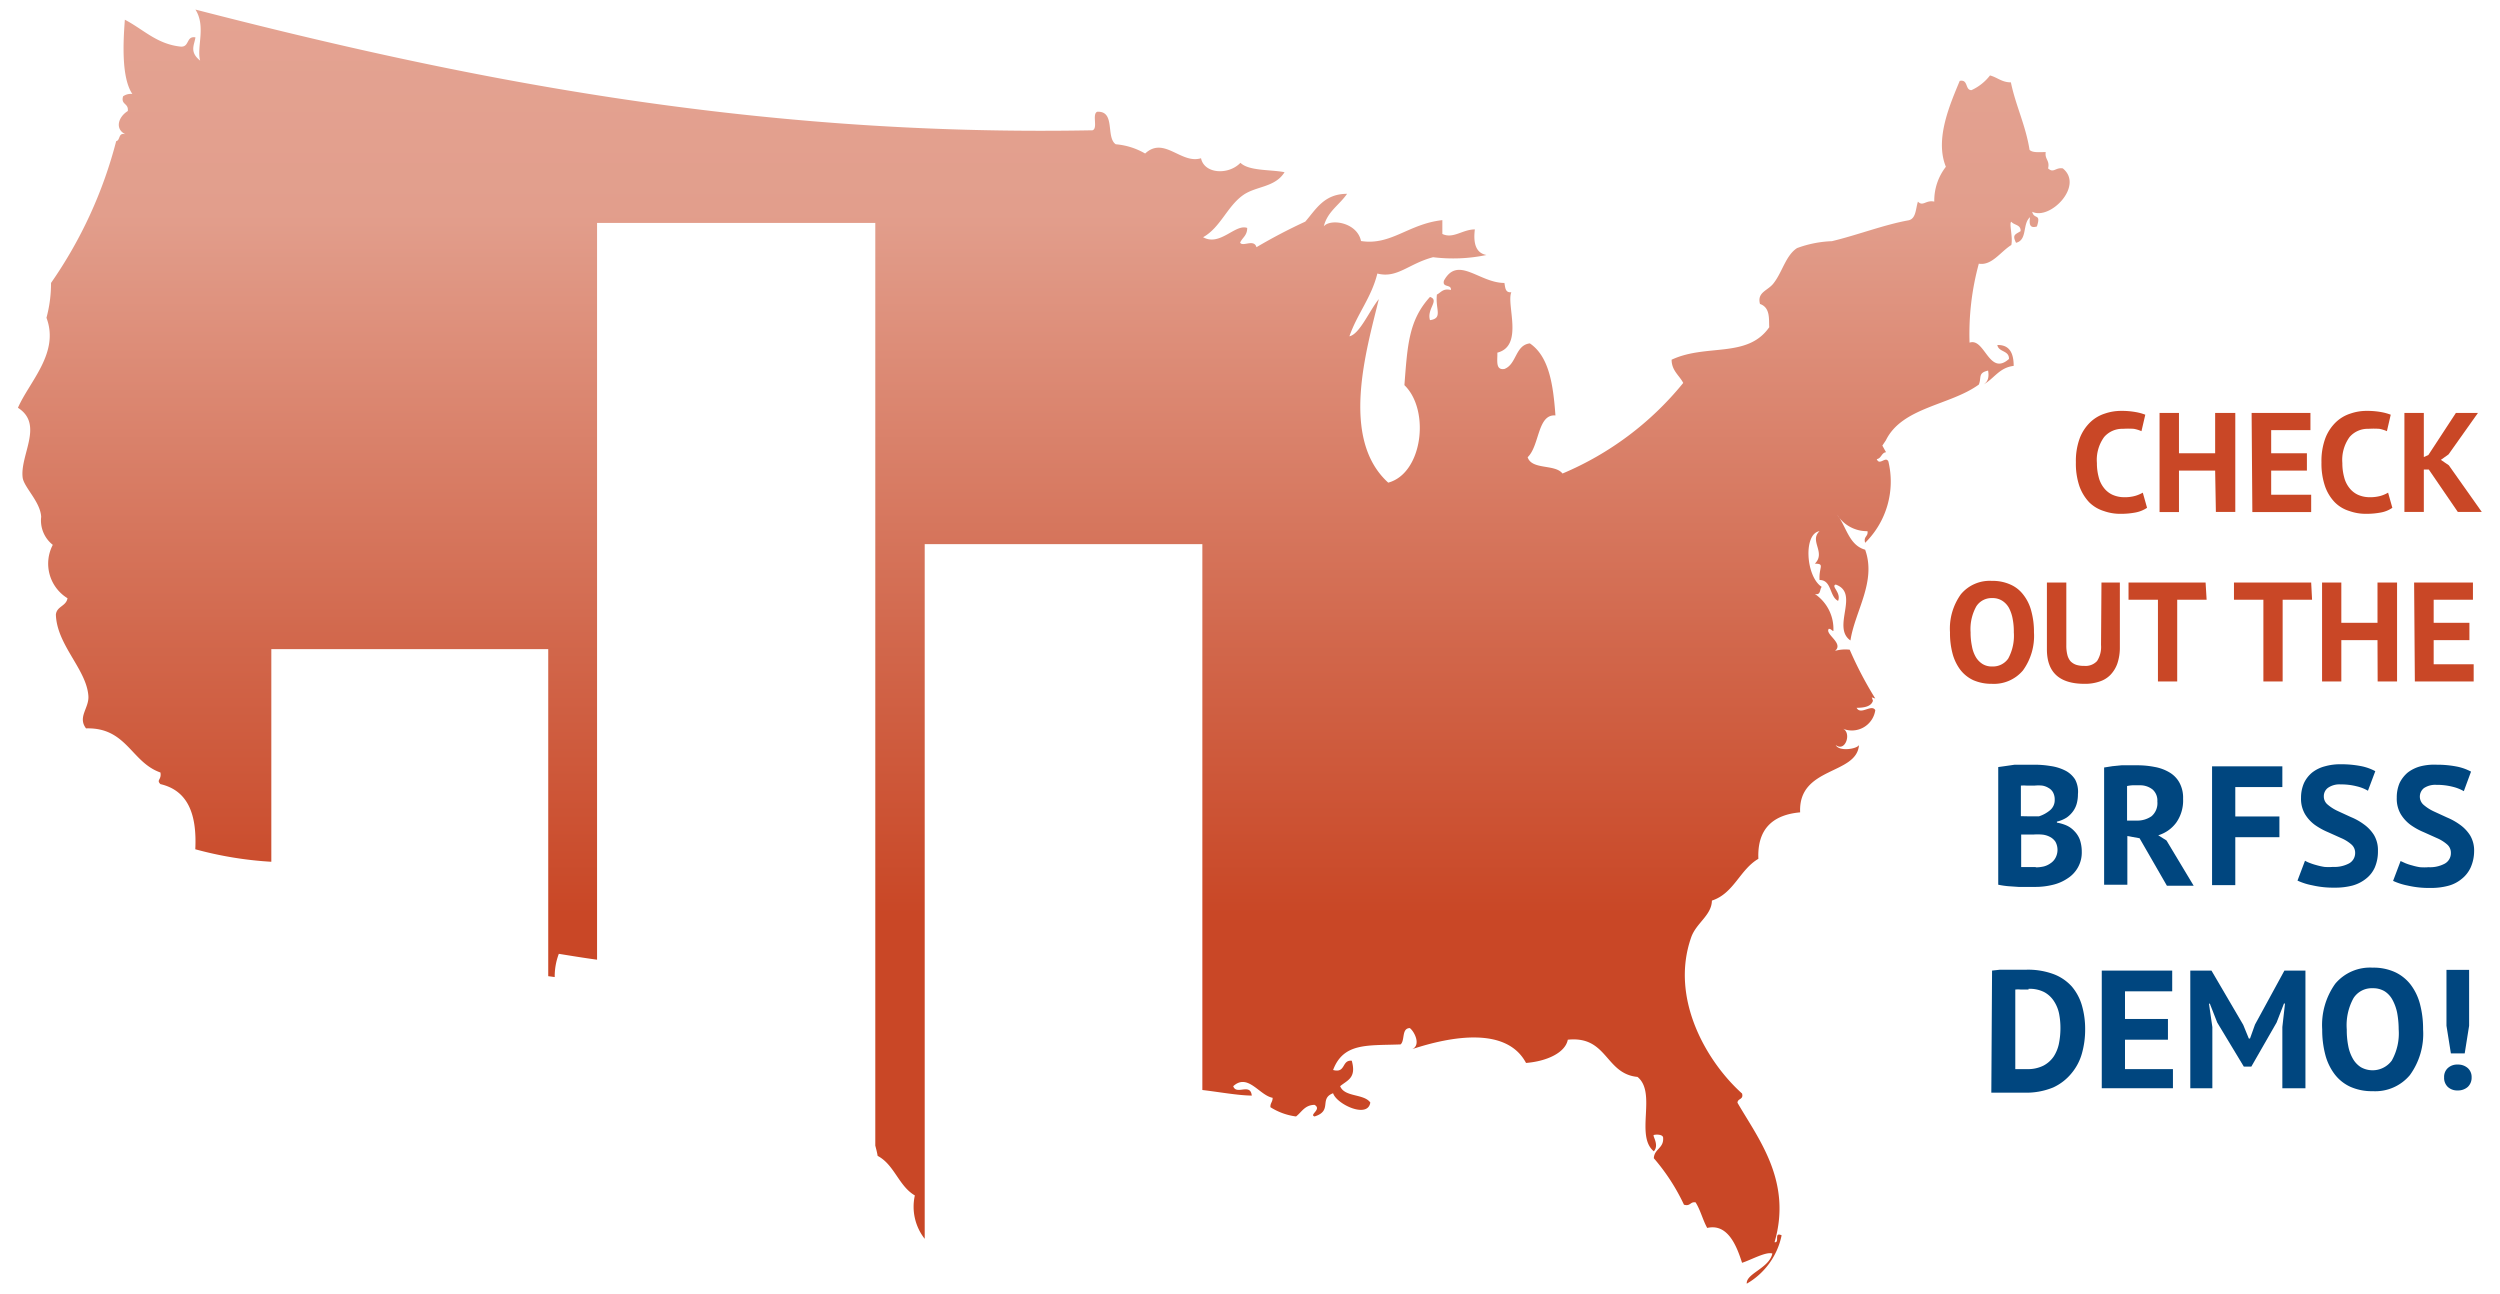 <svg id="Layer_1" data-name="Layer 1" xmlns="http://www.w3.org/2000/svg" xmlns:xlink="http://www.w3.org/1999/xlink" viewBox="0 0 170 88"><defs><style>.cls-1{fill:#c94726;}.cls-2{fill:#00467f;}.cls-3{fill-rule:evenodd;fill:url(#linear-gradient);}</style><linearGradient id="linear-gradient" x1="70.98" y1="87.29" x2="70.98" y2="0.71" gradientUnits="userSpaceOnUse"><stop offset="0.29" stop-color="#c94726"/><stop offset="0.49" stop-color="#d16549"/><stop offset="0.84" stop-color="#e29e8c"/><stop offset="1" stop-color="#e4a392"/></linearGradient></defs><title>Check_out_BRFSS_HOVER</title><path class="cls-1" d="M146,34.53a2.11,2.11,0,0,1-.79.32,5.23,5.23,0,0,1-1,.09,3.34,3.34,0,0,1-1.15-.19,2.43,2.43,0,0,1-1-.6,3.14,3.14,0,0,1-.66-1.09,4.77,4.77,0,0,1-.24-1.62,4.47,4.47,0,0,1,.27-1.66,3,3,0,0,1,.71-1.07,2.55,2.55,0,0,1,1-.59,3.4,3.4,0,0,1,1.08-.18,5.34,5.34,0,0,1,1,.08,3.4,3.4,0,0,1,.66.18l-.26,1.12a2.28,2.28,0,0,0-.52-.16,5.31,5.31,0,0,0-.74,0,1.62,1.62,0,0,0-1.28.56,2.65,2.65,0,0,0-.49,1.77,3.58,3.58,0,0,0,.12.95,1.91,1.91,0,0,0,.35.73,1.57,1.57,0,0,0,.58.47,1.94,1.94,0,0,0,.82.17,2.55,2.55,0,0,0,.73-.09,2.26,2.26,0,0,0,.52-.22Z"/><path class="cls-1" d="M150.63,32h-2.46v2.82h-1.32V28.08h1.32v2.74h2.46V28.08H152v6.73h-1.32Z"/><path class="cls-1" d="M153.11,28.08h4v1.17h-2.67v1.57h2.43V32h-2.43v1.64h2.72v1.18h-4Z"/><path class="cls-1" d="M162.68,34.53a2,2,0,0,1-.78.32,5.25,5.25,0,0,1-1,.09,3.33,3.33,0,0,1-1.14-.19,2.36,2.36,0,0,1-1-.6,3,3,0,0,1-.66-1.09,4.77,4.77,0,0,1-.24-1.62,4.47,4.47,0,0,1,.27-1.66,3,3,0,0,1,.71-1.07,2.55,2.55,0,0,1,1-.59,3.34,3.34,0,0,1,1.07-.18,5.38,5.38,0,0,1,1,.08,3.61,3.61,0,0,1,.66.18l-.26,1.12a2.28,2.28,0,0,0-.52-.16,5.31,5.31,0,0,0-.74,0,1.62,1.62,0,0,0-1.28.56,2.65,2.65,0,0,0-.49,1.77,3.58,3.58,0,0,0,.12.95,1.91,1.91,0,0,0,.35.73,1.57,1.57,0,0,0,.58.47,1.92,1.92,0,0,0,.81.17,2.63,2.63,0,0,0,.74-.09,2.18,2.18,0,0,0,.51-.22Z"/><path class="cls-1" d="M165.16,31.93h-.34v2.88H163.5V28.08h1.32v3l.31-.14L167,28.08h1.5l-2,2.82-.52.37.54.37,2.24,3.17h-1.63Z"/><path class="cls-1" d="M132.6,43a4,4,0,0,1,.74-2.59,2.55,2.55,0,0,1,2.11-.91,2.92,2.92,0,0,1,1.26.25,2.22,2.22,0,0,1,.89.71,3,3,0,0,1,.53,1.1,5.35,5.35,0,0,1,.18,1.44,4,4,0,0,1-.75,2.59,2.58,2.58,0,0,1-2.11.91,3.09,3.09,0,0,1-1.27-.25,2.4,2.4,0,0,1-.89-.72,3.21,3.21,0,0,1-.52-1.1A5.34,5.34,0,0,1,132.6,43ZM134,43a4.45,4.45,0,0,0,.09.93,2.23,2.23,0,0,0,.26.74,1.41,1.41,0,0,0,.46.48,1.18,1.18,0,0,0,.66.17,1.26,1.26,0,0,0,1.09-.54,3.25,3.25,0,0,0,.38-1.78,4.5,4.5,0,0,0-.08-.92,2.58,2.58,0,0,0-.25-.74,1.36,1.36,0,0,0-.46-.49,1.21,1.21,0,0,0-.68-.18,1.23,1.23,0,0,0-1.08.56A3.18,3.18,0,0,0,134,43Z"/><path class="cls-1" d="M142.9,39.61h1.25V44a3.38,3.38,0,0,1-.17,1.12,2.15,2.15,0,0,1-.48.78,1.8,1.8,0,0,1-.75.45,3,3,0,0,1-1,.15c-1.71,0-2.56-.78-2.56-2.34V39.61h1.32v4.25a2.6,2.6,0,0,0,.07.67,1.07,1.07,0,0,0,.22.44,1,1,0,0,0,.39.24,1.73,1.73,0,0,0,.54.07,1.06,1.06,0,0,0,.87-.33,1.76,1.76,0,0,0,.27-1.09Z"/><path class="cls-1" d="M150.05,40.78h-2v5.56h-1.31V40.78h-2V39.61h5.24Z"/><path class="cls-1" d="M157.22,40.78h-2v5.56h-1.31V40.78h-2V39.61h5.25Z"/><path class="cls-1" d="M161.67,43.53h-2.46v2.81H157.9V39.61h1.31v2.74h2.46V39.61H163v6.73h-1.32Z"/><path class="cls-1" d="M164.16,39.61h4v1.17h-2.67v1.57h2.43v1.18h-2.43v1.64h2.72v1.17h-4Z"/><path class="cls-2" d="M141.3,54a2.46,2.46,0,0,1-.07.6,1.61,1.61,0,0,1-.25.55,1.84,1.84,0,0,1-.44.44,2.15,2.15,0,0,1-.67.28v.07a2.72,2.72,0,0,1,.65.19,1.63,1.63,0,0,1,.54.39,1.65,1.65,0,0,1,.37.58,2.52,2.52,0,0,1,.13.82,2.06,2.06,0,0,1-.27,1.08,2.09,2.09,0,0,1-.71.74,3,3,0,0,1-1,.43,4.91,4.91,0,0,1-1.16.14h-.5l-.66,0-.72-.05a5.76,5.76,0,0,1-.66-.1v-8l.5-.07L137,52q.32,0,.66,0l.68,0a6.71,6.71,0,0,1,1.1.09,3.18,3.18,0,0,1,1,.31,1.71,1.71,0,0,1,.67.61A1.77,1.77,0,0,1,141.3,54Zm-3.38,1.51h.38l.35,0a2.25,2.25,0,0,0,.76-.42.89.89,0,0,0,.31-.71,1,1,0,0,0-.11-.49.77.77,0,0,0-.31-.31,1.16,1.16,0,0,0-.43-.16,2.76,2.76,0,0,0-.51,0h-.55a2.77,2.77,0,0,0-.39,0V55.5Zm.5,3.47a2.44,2.44,0,0,0,.55-.06,1.36,1.36,0,0,0,.47-.22,1,1,0,0,0,.33-.36,1.15,1.15,0,0,0,0-1.1,1,1,0,0,0-.39-.34,1.43,1.43,0,0,0-.53-.15,3.81,3.81,0,0,0-.59,0h-.82v2.21l.18,0,.26,0h.56Z"/><path class="cls-2" d="M143.08,52.19l.57-.09.61-.06.6,0,.53,0a5.88,5.88,0,0,1,1.11.11,3,3,0,0,1,1,.36,1.83,1.83,0,0,1,.69.69,2.14,2.14,0,0,1,.26,1.12,2.61,2.61,0,0,1-.46,1.61,2.37,2.37,0,0,1-1.23.87l.56.35,1.85,3.08h-1.82L145.49,57l-.83-.15v3.31h-1.58Zm2.42,1.21H145a2.39,2.39,0,0,0-.36.05V55.8h.67a1.68,1.68,0,0,0,1-.3,1.17,1.17,0,0,0,.39-1,1,1,0,0,0-.32-.81A1.35,1.35,0,0,0,145.5,53.4Z"/><path class="cls-2" d="M150.42,52.11h4.78v1.41H152v2H155v1.41H152v3.26h-1.58Z"/><path class="cls-2" d="M160.15,58a.74.74,0,0,0-.27-.59,2.63,2.63,0,0,0-.68-.42l-.89-.4a4.8,4.8,0,0,1-.89-.49,2.54,2.54,0,0,1-.68-.74,2.07,2.07,0,0,1-.27-1.11,2.49,2.49,0,0,1,.2-1,2.07,2.07,0,0,1,.56-.72,2.38,2.38,0,0,1,.86-.42,3.81,3.81,0,0,1,1.1-.14,7,7,0,0,1,1.33.12,3.44,3.44,0,0,1,1,.35l-.5,1.33a2.71,2.71,0,0,0-.76-.3,4.25,4.25,0,0,0-1.1-.13,1.36,1.36,0,0,0-.84.22.7.7,0,0,0-.3.59.71.71,0,0,0,.27.57,2.94,2.94,0,0,0,.68.43l.89.41a4.08,4.08,0,0,1,.89.5,2.59,2.59,0,0,1,.68.72,2,2,0,0,1,.27,1.08,2.76,2.76,0,0,1-.21,1.12,2,2,0,0,1-.6.77,2.55,2.55,0,0,1-.93.47,4.62,4.62,0,0,1-1.21.14,6.28,6.28,0,0,1-1.52-.16,4.17,4.17,0,0,1-1-.32l.51-1.35a2,2,0,0,0,.32.15,4.15,4.15,0,0,0,.46.15,4.28,4.28,0,0,0,.54.12,3.6,3.6,0,0,0,.58,0,2.12,2.12,0,0,0,1.08-.23A.8.8,0,0,0,160.15,58Z"/><path class="cls-2" d="M166.66,58a.74.74,0,0,0-.27-.59,2.63,2.63,0,0,0-.68-.42l-.89-.4a4.5,4.5,0,0,1-.89-.49,2.54,2.54,0,0,1-.68-.74,2.07,2.07,0,0,1-.27-1.11,2.49,2.49,0,0,1,.19-1,2.19,2.19,0,0,1,.56-.72,2.47,2.47,0,0,1,.86-.42A3.83,3.83,0,0,1,165.7,52a7.07,7.07,0,0,1,1.33.12,3.47,3.47,0,0,1,1,.35l-.49,1.33a2.84,2.84,0,0,0-.76-.3,4.31,4.31,0,0,0-1.1-.13,1.39,1.39,0,0,0-.85.22.74.74,0,0,0,0,1.16,2.94,2.94,0,0,0,.68.43l.89.41a4.32,4.32,0,0,1,.89.5,2.59,2.59,0,0,1,.68.72,2,2,0,0,1,.27,1.08A2.76,2.76,0,0,1,168,59a2.11,2.11,0,0,1-.61.77,2.4,2.4,0,0,1-.93.47,4.54,4.54,0,0,1-1.2.14,6.36,6.36,0,0,1-1.53-.16,4.35,4.35,0,0,1-1-.32l.51-1.35.33.15a3.56,3.56,0,0,0,.46.15,3.77,3.77,0,0,0,.53.12,3.69,3.69,0,0,0,.58,0,2.12,2.12,0,0,0,1.08-.23A.81.81,0,0,0,166.66,58Z"/><path class="cls-2" d="M135.46,66l.54-.06.63,0,.63,0h.55a5,5,0,0,1,1.83.3,3.17,3.17,0,0,1,1.24.84,3.48,3.48,0,0,1,.69,1.29,5.73,5.73,0,0,1,.22,1.65,5.91,5.91,0,0,1-.21,1.58,3.61,3.61,0,0,1-.69,1.35,3.49,3.49,0,0,1-1.28,1,4.82,4.82,0,0,1-2,.35h-.49l-.64,0-.62,0-.45,0Zm2.48,1.29-.52,0a1.74,1.74,0,0,0-.38,0V72.7l.15,0h.65a2.35,2.35,0,0,0,1.12-.24,1.94,1.94,0,0,0,.7-.63A2.58,2.58,0,0,0,140,71a5.37,5.37,0,0,0,.11-1.06,5.09,5.09,0,0,0-.09-1,2.44,2.44,0,0,0-.35-.86,1.82,1.82,0,0,0-.67-.62A2.18,2.18,0,0,0,137.94,67.24Z"/><path class="cls-2" d="M142.92,66h4.79v1.41H144.5v1.88h2.92v1.41H144.5v2h3.26V74h-4.84Z"/><path class="cls-2" d="M155.2,69.84l.18-1.6h-.07l-.5,1.29-1.72,3h-.51l-1.81-3-.5-1.28h-.06l.23,1.59V74h-1.5V66h1.44l2.16,3.69.38.93H153l.34-.95,2-3.67h1.43V74H155.2Z"/><path class="cls-2" d="M157.91,70a4.82,4.82,0,0,1,.89-3.11,3.09,3.09,0,0,1,2.54-1.09,3.54,3.54,0,0,1,1.51.3,2.89,2.89,0,0,1,1.07.85,3.74,3.74,0,0,1,.64,1.33,6.59,6.59,0,0,1,.21,1.72,4.76,4.76,0,0,1-.9,3.11,3.07,3.07,0,0,1-2.53,1.09,3.58,3.58,0,0,1-1.52-.3,2.82,2.82,0,0,1-1.07-.86,3.76,3.76,0,0,1-.63-1.32A6.59,6.59,0,0,1,157.91,70Zm1.67,0a5.55,5.55,0,0,0,.1,1.12A2.75,2.75,0,0,0,160,72a1.64,1.64,0,0,0,.54.57,1.62,1.62,0,0,0,2.1-.45,3.77,3.77,0,0,0,.47-2.13,6.33,6.33,0,0,0-.1-1.1,3.15,3.15,0,0,0-.31-.88,1.58,1.58,0,0,0-.54-.6,1.51,1.51,0,0,0-.82-.21,1.47,1.47,0,0,0-1.3.67A3.81,3.81,0,0,0,159.58,70Z"/><path class="cls-2" d="M166.2,73.26a.81.81,0,0,1,.25-.63.93.93,0,0,1,.67-.24,1,1,0,0,1,.69.24.81.81,0,0,1,.26.63.86.86,0,0,1-.26.65,1,1,0,0,1-.69.24.93.93,0,0,1-.67-.24A.85.85,0,0,1,166.2,73.26Zm.16-7.31h1.54v3.8l-.3,1.88h-.94l-.3-1.88Z"/><path class="cls-3" d="M140.27,11.45c-.5-.08-.62.35-1,0,.13-.55-.24-.61-.16-1.11-.42,0-.9.06-1.1-.15-.27-1.69-.94-3-1.27-4.59-.62,0-.92-.34-1.42-.47a3.34,3.34,0,0,1-1.26,1c-.45,0-.2-.75-.8-.63-.62,1.52-1.72,3.93-.94,5.84a3.76,3.76,0,0,0-.79,2.37c-.57-.13-.77.36-1.11,0-.16.48-.12,1.15-.63,1.27-1.64.29-3.47,1-5.22,1.42a7.62,7.62,0,0,0-2.37.47c-.76.49-1,1.62-1.58,2.37-.38.53-1.16.61-.94,1.43.73.25.59,1.09.63,1.58-1.49,2.14-4.27,1.1-6.64,2.21,0,.74.52,1.06.79,1.58a21.14,21.14,0,0,1-8.21,6.16c-.51-.66-2.09-.23-2.37-1.11.82-.78.66-2.94,1.89-2.84-.15-2.06-.42-4-1.74-4.9-1,.12-.89,1.42-1.73,1.74-.63.1-.46-.6-.48-1.11,1.81-.46.6-3.26.95-4.11-.42.05-.41-.32-.47-.63-1.71,0-3.16-1.89-4.11-.16-.14.51.52.22.47.64-.54-.13-.67.17-.95.31-.12,1,.43,1.61-.47,1.74-.24-.76.67-1.35,0-1.58-1.45,1.59-1.53,3.28-1.74,6,1.76,1.7,1.24,6-1.1,6.63-3.31-3-1.46-9.09-.64-12.48-.64.78-1.3,2.38-2,2.53.53-1.53,1.49-2.62,1.9-4.27,1.35.35,2.12-.67,3.79-1.11a11.1,11.1,0,0,0,3.63-.15c-.71-.13-.91-.78-.79-1.74-.84,0-1.47.66-2.21.31v-.94c-2.3.25-3.49,1.74-5.53,1.42-.27-1.28-2.08-1.54-2.53-1,.24-1,1.07-1.46,1.58-2.21-1.56,0-2.11,1.05-2.84,1.89a37.15,37.15,0,0,0-3.32,1.74c-.17-.59-.94,0-1.11-.31.14-.34.48-.47.48-1-.81-.3-1.85,1.28-3,.63,1.16-.64,1.63-2.07,2.69-2.84.89-.65,2.19-.52,2.85-1.58-.94-.19-2.42-.07-3-.64-.81.85-2.46.76-2.68-.31-1.36.42-2.51-1.52-3.8-.32a4.76,4.76,0,0,0-2-.63c-.69-.47,0-2.28-1.26-2.21-.37.16.07,1.13-.32,1.26-23.4.44-43.16-3.61-61-8.21.73,1.15.07,2.55.32,3.47-.76-.6-.38-1.09-.32-1.58-.64-.11-.39.67-1,.63C10.66,3,9.76,2,8.49,1.34,8.38,2.81,8.24,5.27,9,6.39a.91.91,0,0,0-.63.16c-.17.59.39.45.32,1-.66.41-.89,1.23-.16,1.58-.51-.14-.33.41-.63.47a30,30,0,0,1-4.43,9.64,9,9,0,0,1-.31,2.37C4.06,24,2,25.94,1.22,27.73c1.78,1.13.13,3.21.32,4.74.08.66,1.21,1.65,1.26,2.68a2.11,2.11,0,0,0,.79,1.9,2.76,2.76,0,0,0,1,3.63c-.09.55-.73.54-.79,1.11.06,2.07,2.08,3.72,2.21,5.53.06.83-.75,1.43-.16,2.21,2.77-.08,3.07,2.31,5.06,3,.09.51-.3.49,0,.79,1.84.43,2.49,2,2.37,4.43a25,25,0,0,0,5.17.85V44.14H37.28V66.38l.44.06A4.34,4.34,0,0,1,38,64.86c.86.14,1.72.28,2.6.4V15.16H59.52V77.9c.06.23.12.46.16.7,1.14.6,1.43,2.05,2.53,2.69a3.53,3.53,0,0,0,.67,2.95V37H81.76V74.12c1.24.15,2.43.37,3.36.38-.09-.89-1.05,0-1.26-.64,1-.91,1.78.63,2.68.79,0,.3-.17.35-.15.64a4.28,4.28,0,0,0,1.74.63c.39-.3.59-.78,1.26-.79.52.31-.39.67,0,.79,1.25-.39.28-1.21,1.26-1.58.24.75,2.37,1.75,2.53.63-.44-.61-1.75-.35-2.05-1.11.49-.41,1.12-.55.79-1.73-.7-.07-.39.87-1.27.63.71-1.88,2.35-1.65,4.59-1.74.31-.27.05-1.1.63-1.11.33.26.76,1.16.16,1.43,2.61-.86,6.41-1.56,7.74.94,1.4-.11,2.67-.69,2.84-1.58,2.71-.28,2.53,2.32,4.74,2.53,1.33,1.08-.18,4,1.11,5.06.39-.44-.12-1.07,0-1.11s.58-.06.63.16c.07.75-.6.77-.63,1.42a13.74,13.74,0,0,1,2.05,3.16c.45.13.41-.22.79-.16.33.52.49,1.2.79,1.74,1.39-.32,2,1.2,2.37,2.37.6-.19,1.64-.78,2.06-.63-.21,1-1.8,1.36-1.74,2.05A4.93,4.93,0,0,0,121.15,84c-.56-.25-.1.53-.48.47,1.2-4.14-1.08-7-2.52-9.48,0-.31.43-.2.31-.63-2.39-2.14-4.91-6.43-3.47-10.59.33-1,1.4-1.51,1.42-2.53,1.5-.49,1.89-2.1,3.16-2.84-.09-2.09,1.05-3,2.84-3.16-.14-3.13,3.86-2.53,4-4.58-.12.27-1.36.47-1.58,0,.66.52,1.1-.85.48-1.11a1.61,1.61,0,0,0,2.21-1.26c-.25-.44-1,.37-1.27-.16.57,0,1-.11,1.11-.48l-.08-.23.24.08a25.44,25.44,0,0,1-1.74-3.32,2.6,2.6,0,0,0-1,.08c.63-.52-.72-1.14-.42-1.5.16,0,.19.12.31.15a2.87,2.87,0,0,0-1.26-2.52c.43.1.31-.33.47-.48-1.09-.7-1.26-3.63-.15-3.79-.72.66.45,1.45-.32,2.21.71,0,.26.23.32,1.11.84,0,.66,1.12,1.26,1.42.23-.56-.51-1-.16-1.11,1.66.59-.3,2.9,1,3.8.31-2,1.78-4,1-6.17-1.11-.31-1.27-1.57-1.9-2.37a2.4,2.4,0,0,0,2.06,1.11c.06.38-.29.34-.16.79a5.85,5.85,0,0,0,1.58-5.53c-.19-.39-.6.32-.79-.16.32-.05.31-.43.63-.47L128,30.3l.24-.36c1.11-2.26,4.37-2.37,6.32-3.79.2-.48-.08-.79.63-.95.09.51-.05.79-.32.95.72-.39,1.07-1.15,2.06-1.27,0-.82-.25-1.44-1.11-1.42.08.5.81.35.79.95-1.36,1.21-1.64-1.47-2.68-1.11a18.07,18.07,0,0,1,.63-5.37c.88.15,1.47-.81,2.21-1.27.12-.54-.17-1.49,0-1.58.19.24.66.19.63.64-.37.23-.58.24-.31.79.79-.19.42-1.28.95-1.74-.05.41-.06.79.47.63.3-.93-.19-.44-.32-1C139.4,15,141.73,12.63,140.27,11.45Z"/></svg>